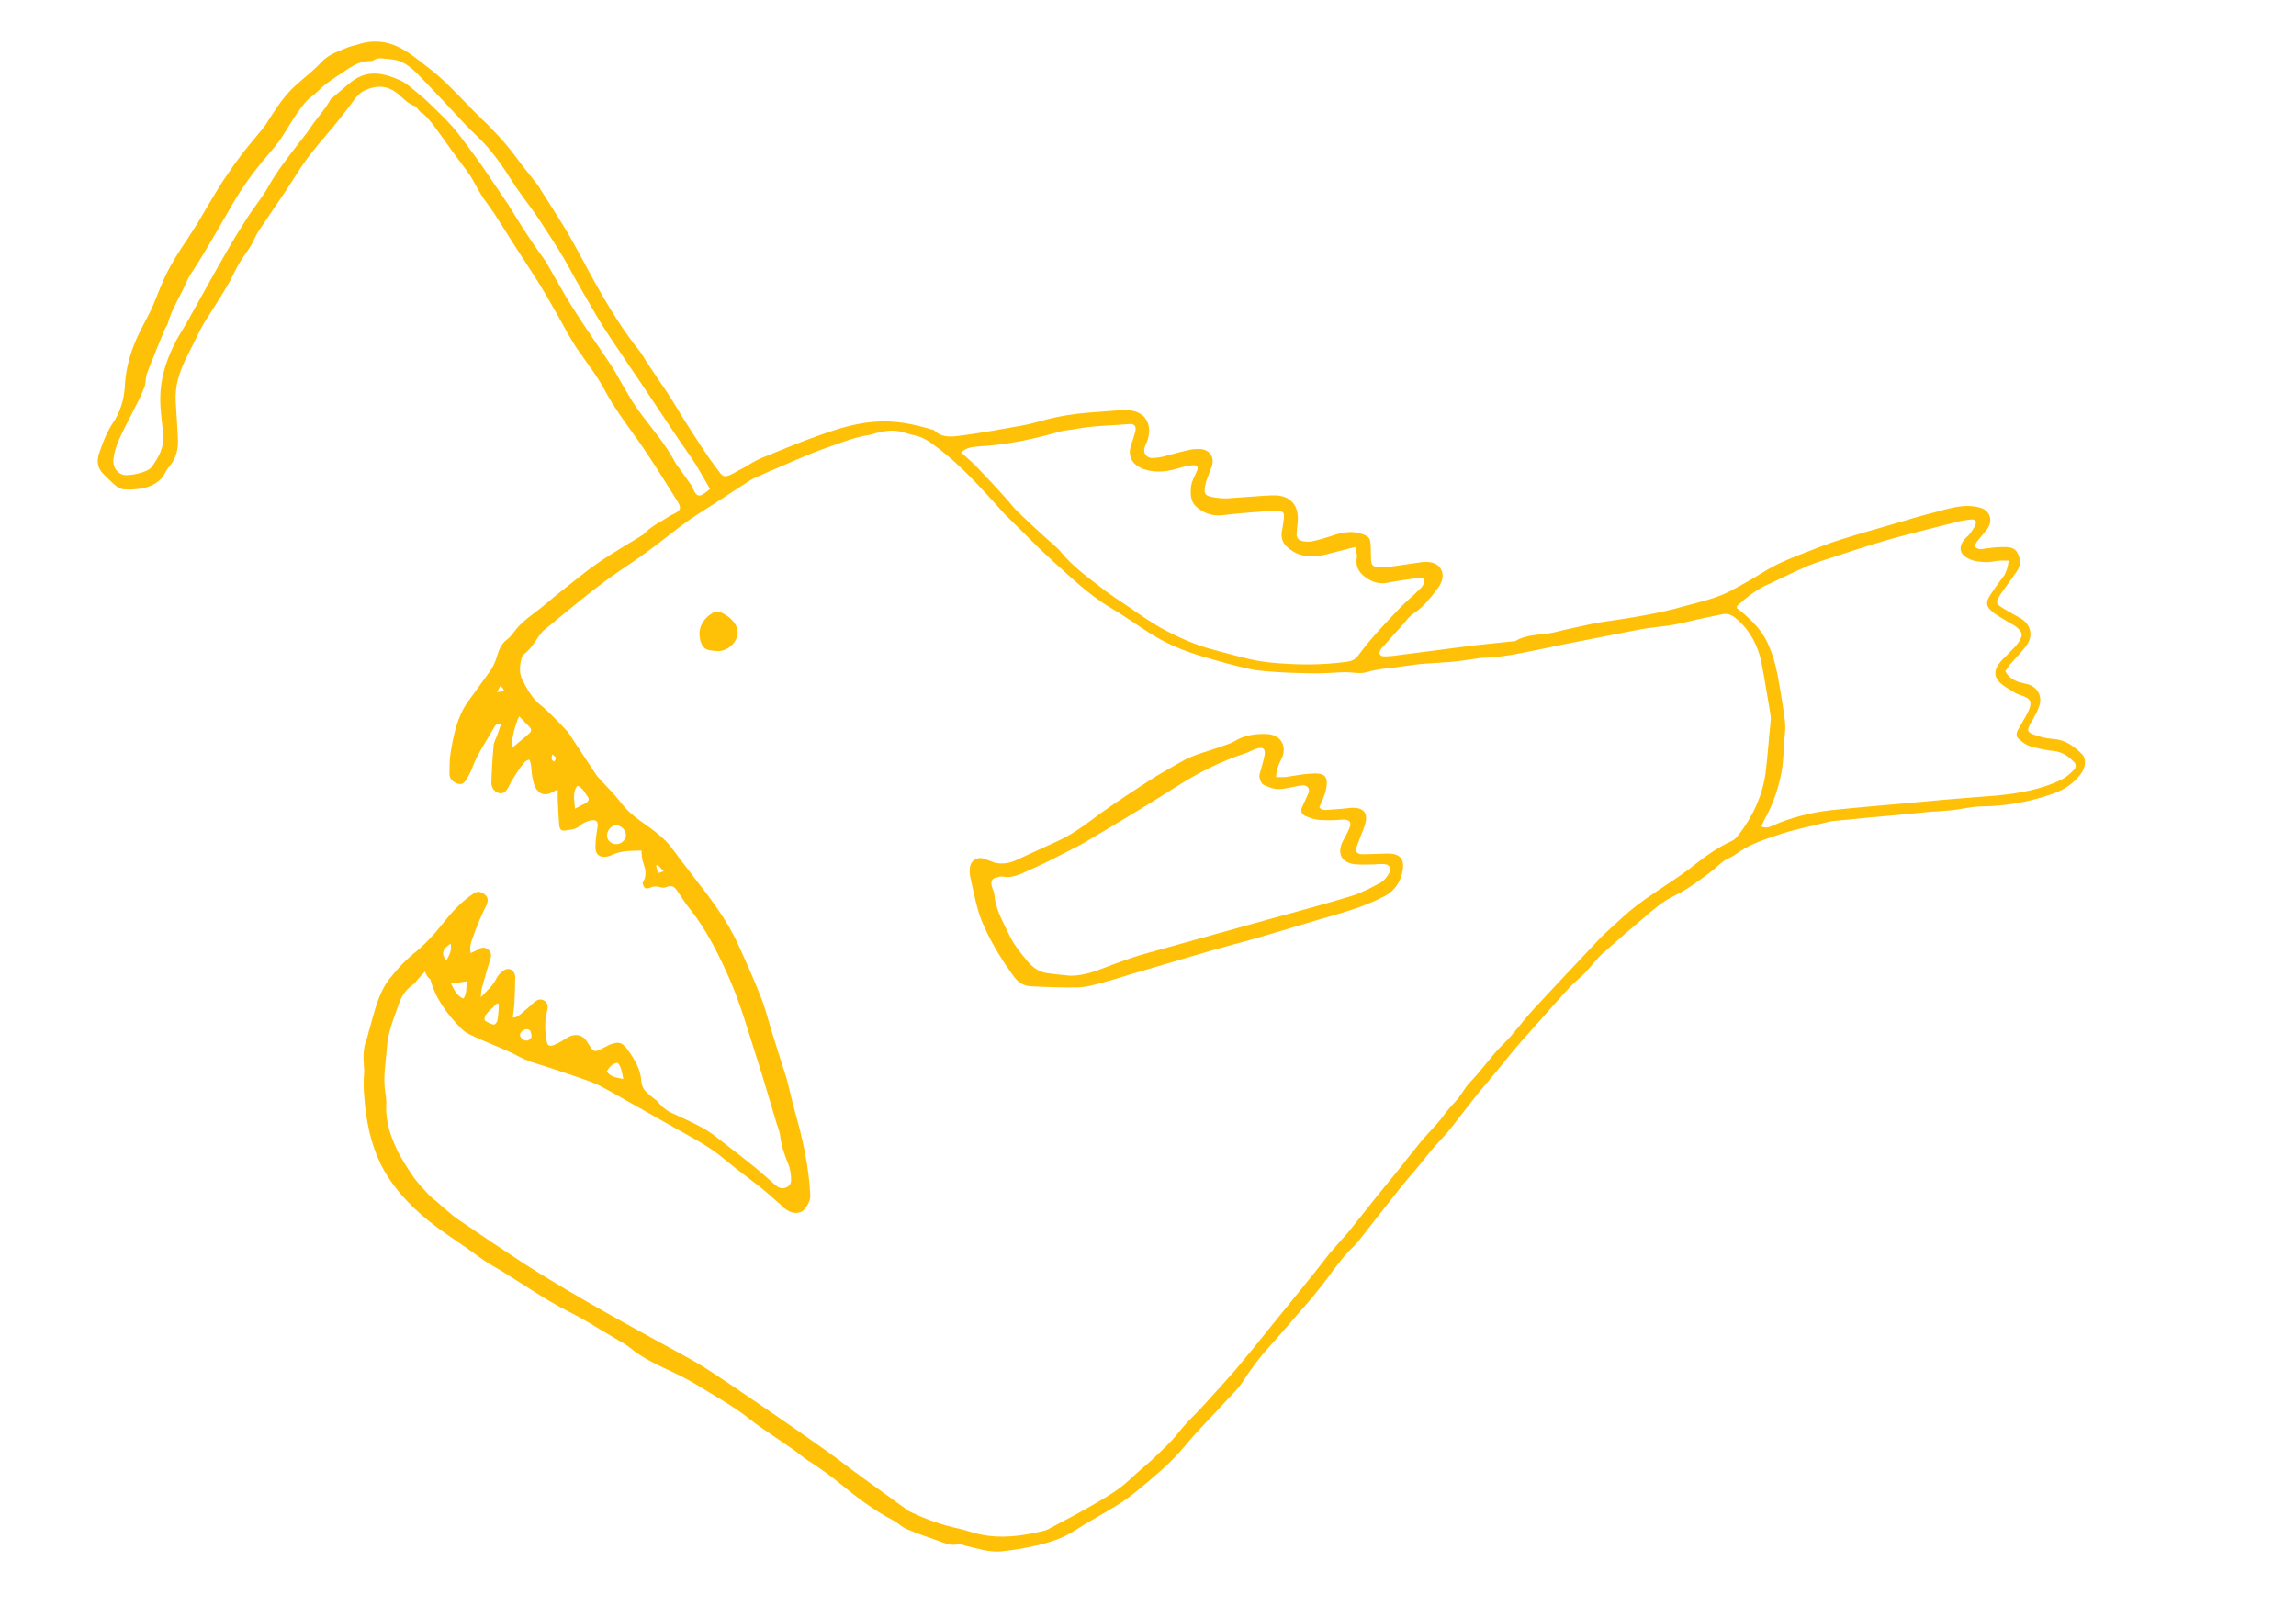 <svg xmlns="http://www.w3.org/2000/svg" viewBox="0 0 608.9 429"><title>lampfish</title><path fill="none" d="M0 429V0h608.9v429H0zm124.7-175.5c-.3-2.2.4-3.6.9-5 .9-2.5 1.9-4.9 3.1-7.3.8-1.7.6-2.8-1-3.7-1.1-.5-2 .1-2.8.6-3 2.1-5.5 4.8-7.7 7.7-2 2.5-4.1 4.9-6.6 7-2.7 2.2-5.2 4.7-7.4 7.5-3 3.9-4 8.6-5.3 13.3-.2.8-.3 1.7-.7 2.5-.9 2.4-1 4.9-.8 7.4 0 .4.2.9.1 1.3-.4 3.9 0 7.7.5 11.6.9 6.1 2.6 11.7 6 16.8 3.9 5.9 9.1 10.4 14.8 14.5 1.9 1.4 3.9 2.7 5.8 4 2.2 1.5 4.4 3.3 6.7 4.6 7 4 13.4 8.8 20.6 12.4 4.4 2.2 8.6 4.9 12.8 7.4 1 .6 2 1.1 2.9 1.8 3 2.5 6.4 4.3 9.9 5.9 2.7 1.2 5.4 2.5 7.8 4 4.8 3.1 9.9 5.7 14.4 9.3 3.4 2.7 7.1 5 10.7 7.5 1.8 1.3 3.5 2.8 5.4 3.9 2.7 1.6 5.2 3.5 7.6 5.5 4.5 3.7 9.2 7.3 14.4 10 1.3.6 2.3 1.7 3.6 2.3 2.8 1.2 5.7 2.2 8.6 3.2 1.6.6 3.2 1.2 5 .8.6-.1 1.2.3 1.9.4 3.1.8 6.2 1.9 9.5 1.5 3.1-.3 6.1-.9 9.1-1.5 3.6-.8 7-1.9 10.2-3.9 4.1-2.6 8.4-4.9 12.5-7.5 2.6-1.7 4.9-3.7 7.3-5.7 2.3-1.9 4.5-3.8 6.5-5.9 2.2-2.2 4-4.6 6.1-6.9 3.4-3.7 6.9-7.3 10.3-11 .8-.8 1.4-1.6 2-2.5 2.1-3.3 4.4-6.5 7.1-9.4 3.1-3.4 6.1-6.9 9.1-10.4 1.9-2.2 3.8-4.5 5.6-6.8 2.4-3.3 4.7-6.6 7.7-9.4.8-.8 1.5-1.7 2.2-2.6 3.4-4.4 6.9-8.8 10.3-13.1 1.5-1.9 3.2-3.7 4.7-5.6l3.9-4.8c1.7-2 3.5-3.8 5.1-5.8 3.2-4.2 6.4-8.4 9.9-12.4 2.8-3.2 5.4-6.6 8.2-9.9 2.6-3.1 5.4-6 8.1-9.1 2.4-2.8 4.7-5.6 7.5-7.9 1.9-1.6 3.4-3.6 5.1-5.5l.9-.9 5.1-4.5c2.5-2.2 4.9-4.3 7.5-6.4 1.3-1.1 2.7-2.3 4.2-3.2 1.7-1.1 3.7-1.9 5.4-3 2.2-1.4 4.3-3 6.4-4.5 1.2-.9 2.3-2.1 3.6-3 1-.7 2.2-1 3.2-1.8 3.1-2.4 6.9-3.6 10.5-4.9 4.6-1.6 9.4-2.5 14.1-3.7.3-.1.7-.1 1.1-.2 6.7-.6 13.4-1.2 20.1-1.9l6-.6c1.9-.2 3.7-.2 5.6-.4 2.6-.3 5.2-1 7.9-1 6.5-.1 12.8-1.2 18.9-3.4 3-1.1 5.5-2.8 7.4-5.3 1.2-1.6 1.4-3.8.2-5.2-2-2.2-4.4-3.8-7.6-4-1.7-.2-3.4-.5-5-1.1-2-.7-2-1.4-.9-3.2.8-1.4 1.7-2.9 2.2-4.4.9-2.6-.4-4.9-3-5.8-.7-.2-1.4-.3-2.1-.5-1.6-.5-3.1-1.2-3.9-3 .4-.6.8-1.2 1.2-1.7 1.4-1.6 2.9-3.2 4.2-4.8 2.2-2.8 1.5-6-1.7-7.7-1.2-.6-2.4-1.3-3.5-2-3-1.7-3-1.9-1.1-4.7 1.3-1.9 2.7-3.7 4-5.6 1.1-1.6.9-3.3.1-4.9-.8-1.5-2.4-1.5-3.8-1.5-1.6 0-3.1.3-4.7.4-1 .1-2 .4-2.8-.6.2-.4.3-.8.5-1.1.9-1.1 1.9-2.2 2.7-3.3 1.9-2.3.9-5.2-2-5.9-1.1-.3-2.3-.4-3.4-.4-3.3.1-6.5 1.2-9.6 2-3.1.8-6.1 1.7-9.1 2.6-4.9 1.4-9.8 2.7-14.6 4.3-3.7 1.2-7.2 2.7-10.8 4-3.3 1.2-6.5 2.6-9.5 4.5-2.9 1.9-5.9 3.5-8.9 5.1-3.8 2-7.9 2.9-12 4-7.3 2-14.7 3.1-22.1 4.3-.9.2-1.9.3-2.8.5-3.3.7-6.6 1.4-9.8 2.2-3.4.8-7 .5-10.2 2.2-.2.1-.6.1-.8.2-4.5.5-9.1 1-13.6 1.5-5.7.7-11.4 1.5-17 2.2-1.2.2-2.4.3-3.6.3-1.3 0-1.6-.8-.9-1.9.2-.3.5-.6.7-.8 1.4-1.6 2.9-3.2 4.3-4.8 1.3-1.4 2.5-3.1 4-4.1 2.5-1.6 4.1-3.9 5.9-6.2 1.2-1.5 2-3.5 1.1-5.2-.9-1.9-3.1-2.2-5.1-2-3 .3-6 .9-8.9 1.3-.8.1-1.6.2-2.3.1-1.8-.2-2.2-.6-2.3-2.4 0-1.1 0-2.3-.1-3.4-.2-2-.6-2.4-2.4-3.1-2.7-.9-5.2-.4-7.8.5-1.8.6-3.6 1.1-5.4 1.5-.7.2-1.4.2-2.1 0-1.7-.3-2.1-1-1.9-2.7.1-1.2.4-2.4.3-3.6-.1-3.5-2.1-5.6-5.6-5.9-1.1-.1-2.3 0-3.4.1-3.3.2-6.6.6-9.9.7-1.4 0-2.7-.1-4-.4-1.5-.3-1.9-.9-1.8-2.4.1-.7.2-1.4.5-2.1.4-1.1.9-2.3 1.3-3.4.9-2.5-.3-4.5-2.9-4.8-.9-.1-1.9 0-2.8.2-2 .5-4 1.1-6 1.5-1.2.3-2.5.5-3.8.7-1.7.2-2.8-1.3-2.2-3 .2-.7.6-1.3.8-2 1.3-4.5-1.2-7.7-5.7-7.7-.9 0-1.9 0-2.8.1l-3.9.3c-4.8.3-9.6.8-14.2 2-2.3.6-4.6 1.2-6.9 1.7-5 .9-10 1.9-15 2.5-2.8.4-5.7 1.2-8.1-1.2-.2-.2-.5-.2-.8-.3-5-1.5-10-2.5-15.4-2-4.6.4-9 1.7-13.3 3.2-5.5 2-11 4.2-16.4 6.4-1.7.7-3.3 1.8-4.9 2.7-1.1.6-2.1 1.2-3.2 1.7-1.6.7-2.1.5-3.1-.8-3.2-4.3-6.2-9-9.1-13.5-1.5-2.3-2.9-4.8-4.4-7.1-1.8-2.8-3.6-5.5-5.5-8.2-.7-1.1-1.3-2.3-2.1-3.2-3.7-4.6-6.9-9.5-9.8-14.6-3.2-5.4-5.9-10.9-9-16.3-2.4-4.1-5-8-7.5-12-.2-.4-.5-.7-.7-1.1-2.1-2.6-4.2-5.3-6.2-8-2.8-3.7-6-7.1-9.4-10.3-4.6-4.5-8.8-9.5-14-13.3-2.1-1.5-4-3.2-6.3-4.5-3.7-2-7.7-2.5-11.8-1.2-1.2.4-2.3.7-3.5 1.1-2.2.9-4.4 1.7-6.1 3.5-.9 1-1.9 1.9-2.9 2.8-1.7 1.5-3.4 2.8-5 4.4-2.9 2.8-4.9 6.3-7.1 9.7L69 35.5c-1.5 1.9-3.2 3.7-4.6 5.6-1.6 2-3.1 4.1-4.5 6.3-1.4 2-2.6 4.1-3.9 6.2-2.1 3.4-4 6.9-6.2 10.3-2.7 4-5.3 8-7.1 12.5-.9 2.3-1.8 4.6-2.9 6.9-1.2 2.6-2.7 5-3.8 7.6-1.7 4-2.8 8.1-3 12.4-.2 3.5-1.3 6.9-3.3 9.9-1.6 2.5-2.6 5.1-3.5 7.8-.7 2-.5 4 1.2 5.6 1.1 1.1 2.2 2.2 3.4 3.2.6.5 1.4.7 2.2.8 1.4.1 2.9 0 4.3-.2 2.8-.5 5.1-1.7 6.5-4.4.3-.6.7-1.1 1.1-1.6 1.6-1.9 2.2-4.1 2.2-6.4 0-3.6-.4-7.1-.6-10.7-.1-2 .1-4 .6-5.9 1.2-4.4 3.6-8.3 5.5-12.3.4-.9.9-1.8 1.4-2.6 2-3.2 4.1-6.4 6-9.6 1.2-2 2.1-4.1 3.2-6 1.1-1.8 2.3-3.4 3.4-5.2.8-1.2 1.3-2.6 2-3.8 3.2-4.9 6.6-9.9 9.9-14.8 2.3-3.5 4.8-6.9 7.6-10.1 2.6-2.9 5-5.9 7.2-9 .9-1.3 1.9-2.6 3.3-3.2 2.4-1.1 4.8-1.5 7.4-.1 2.2 1.2 3.5 3.6 6.1 4.3.2.1.3.5.5.6.4.4.7 1 1.2 1.2 1.5.6 1.7 1.8 1.8 3.1.1 1.9 1.1 3.3 2.5 4.6.9-.3 1.6-.6 2.3.3 2 2.8 4.2 5.6 6.2 8.5 1.1 1.6 2 3.5 3 5.2 1 1.6 2.3 3.1 3.3 4.7 2 3.1 3.9 6.2 5.9 9.3 2.1 3.2 4.2 6.5 6.3 9.8 1.9 3.1 3.6 6.2 5.4 9.3 1.4 2.5 2.8 5 4.3 7.4 2.6 3.9 5.5 7.5 7.7 11.6 2.1 3.9 4.6 7.5 7.3 11.1 4.1 5.6 7.7 11.6 11.4 17.4 1.5 2.4 1.3 2.9-1.2 4.2-.1 0-.3.1-.4.2-2.3 1.5-4.8 2.6-6.7 4.6-.5.5-1.1.9-1.7 1.2-5.2 3.2-10.5 6.3-15.3 10.2-3.1 2.5-6.3 4.9-9.3 7.5-2.8 2.3-6 4.2-8.2 7.2-.5.8-1.1 1.6-1.9 2.1-1.8 1.3-2.3 3.2-2.9 5.1-.4 1.2-1 2.3-1.7 3.4-1.9 2.7-3.9 5.3-5.8 8-2.9 4-3.9 8.7-4.6 13.5-.3 1.9-.3 3.9-.3 5.8 0 1.2 1.1 2.2 2.3 2.5 1.1.2 1.8-.3 2.2-1.2.5-.9 1-1.7 1.4-2.7 1.4-3.9 3.8-7.2 5.8-10.8.3-.6.7-1.4 2-1.2-.4 1-.7 2-1 2.9s-.9 1.9-1 2.8c-.3 3.3-.5 6.6-.6 9.9-.1 1.4 1 2.6 2.2 2.8 1.1.2 1.9-.5 2.5-1.9.4-.8.8-1.5 1.2-2.2.6-1 1.3-2 2-3 .5-.8.9-1.6 2.2-1.8.5 1.2.5 2.4.6 3.5.2 1.3.4 2.7 1 3.9.9 1.9 2.8 2.3 4.7 1.1l1.2-.6v2.3c.1 2.4.2 4.8.4 7.3.1.7.5 1.5 1.4 1.3 1.4-.2 2.8-.2 4-1.2.8-.6 1.7-1.1 2.6-1.4 1.9-.5 2.5.2 2.1 2.1-.3 1.7-.5 3.4-.5 5.1 0 1.9 1.2 2.6 3.1 2.3.4-.1.8-.2 1.2-.4 2.4-1.2 5.1-1.1 7.9-1.2.2 1.1.2 2.3.5 3.3.6 1.7 1.1 3.4-.1 5.1-.2.3.2 1.1.5 1.5.2.2.9.2 1.3 0 .9-.4 1.7-.5 2.7-.2.5.2 1.1.2 1.7 0 1.3-.6 2.2-.1 2.9 1 1.2 1.7 2.3 3.4 3.6 5.1 3.9 5 6.8 10.6 9.4 16.3 3.4 7.5 5.6 15.5 8.2 23.3 1.7 5.2 3.2 10.5 4.8 15.8.5 1.5 1.1 3 1.3 4.5.3 2.7 1.2 5.1 2.2 7.6.5 1.2.6 2.6.7 4 0 1.1-.7 1.9-1.7 2.2-1 .3-1.8-.1-2.5-.8-1.7-1.6-3.5-3.1-5.3-4.6-3.1-2.5-6.2-4.9-9.3-7.3-1.5-1.1-2.9-2.3-4.6-3.2-2.9-1.5-5.9-2.8-8.9-4.3-.6-.3-1.1-.8-1.7-1.2l1-1.2-.2-.4-2.6.6c-.7-.6-1.4-1.1-2-1.6-1.1-.9-1.9-2-2-3.4-.2-3.2-1.8-5.9-3.6-8.4-1.5-2-2.5-2.3-4.8-1.4-.4.2-.8.3-1.2.6-3 1.6-3 1.6-4.7-1.2-1.2-2.1-3.2-2.6-5.3-1.3-1.1.7-2.2 1.3-3.4 1.9-1.4.6-1.9.3-2.2-1.3-.4-2.6-.5-5.1.2-7.7.3-1.1.2-2.1-.8-2.7-1-.6-1.9-.2-2.7.5-1.1.9-2.2 1.9-3.2 2.8-.7.6-1.4 1.2-2.4 1.2.2-1.2.4-2.3.4-3.5.1-2.2.1-4.3.2-6.5v-1.1c-.3-1.7-1.9-2.3-3.2-1.3-.8.6-1.4 1.3-1.8 2.1-.9 1.9-2.4 3.1-4.1 4.9.2-1.1.2-1.9.3-2.5.7-2.5 1.3-5 2.2-7.4.3-1.1.5-1.9-.5-2.7-.9-.8-1.8-.6-2.8 0-.5-.5-1.1-.3-1.9.1z"/><path fill="#FFC107" d="M175.8 293.7c.6.4 1.1.9 1.7 1.2 2.9 1.4 6 2.7 8.9 4.3 1.6.9 3.1 2 4.6 3.2 3.1 2.4 6.2 4.8 9.3 7.3 1.8 1.5 3.6 3.1 5.3 4.6.8.7 1.5 1 2.5.8 1.1-.3 1.8-1.1 1.7-2.2 0-1.3-.2-2.8-.7-4-1-2.5-1.9-4.9-2.2-7.6-.2-1.5-.9-3-1.3-4.5-1.6-5.3-3.1-10.6-4.8-15.8-2.5-7.8-4.7-15.8-8.2-23.3-2.6-5.7-5.5-11.3-9.4-16.3-1.3-1.6-2.5-3.4-3.6-5.1-.7-1.1-1.5-1.6-2.9-1-.5.2-1.1.2-1.7 0-1-.3-1.8-.2-2.7.2-.4.2-1.1.2-1.3 0-.3-.3-.7-1.2-.5-1.5 1.1-1.7.7-3.4.1-5.1-.4-1.1-.4-2.2-.5-3.3-2.8.1-5.4 0-7.9 1.2-.4.2-.8.3-1.2.4-1.9.3-3-.4-3.1-2.3 0-1.7.2-3.4.5-5.1.4-1.9-.2-2.6-2.1-2.1-1 .3-1.9.7-2.6 1.4-1.2 1-2.7 1-4 1.2-.9.2-1.3-.6-1.4-1.3-.2-2.4-.3-4.8-.4-7.3v-2.3l-1.2.6c-1.9 1.2-3.7.8-4.7-1.1-.6-1.2-.8-2.6-1-3.9-.1-1.2-.1-2.4-.6-3.5-1.2.2-1.6 1.1-2.2 1.8-.7 1-1.4 2-2 3-.5.7-.9 1.5-1.2 2.2-.7 1.4-1.5 2.1-2.5 1.9-1.2-.2-2.2-1.3-2.2-2.8.1-3.3.3-6.6.6-9.9.1-1 .7-1.9 1-2.8.3-.9.6-1.8 1-2.9-1.3-.2-1.7.6-2 1.2-2 3.5-4.4 6.9-5.8 10.8-.3.9-.9 1.8-1.4 2.7-.5.9-1.1 1.5-2.2 1.2-1.2-.3-2.3-1.3-2.3-2.5 0-1.9 0-3.9.3-5.8.8-4.7 1.7-9.4 4.6-13.5 1.9-2.7 3.9-5.3 5.8-8 .7-1 1.3-2.2 1.7-3.4.6-1.9 1.1-3.8 2.9-5.1.7-.5 1.3-1.3 1.9-2.1 2.2-3 5.4-4.8 8.2-7.2 3-2.6 6.2-5 9.3-7.5 4.8-3.9 10.1-7 15.4-10.2.6-.4 1.2-.7 1.7-1.2 1.9-2 4.5-3.1 6.7-4.6.1-.1.3-.1.4-.2 2.6-1.2 2.8-1.8 1.2-4.2-3.7-5.9-7.3-11.8-11.4-17.4-2.6-3.6-5.2-7.2-7.3-11.1-2.2-4.2-5.1-7.8-7.7-11.6-1.6-2.4-2.9-4.9-4.3-7.4-1.8-3.1-3.5-6.3-5.4-9.3-2-3.3-4.2-6.5-6.3-9.8-2-3.1-3.9-6.2-5.9-9.3-1.1-1.6-2.3-3.1-3.3-4.7-1.1-1.7-1.9-3.5-3-5.2-2-2.9-4.2-5.6-6.2-8.5-.7-.9-5.1-7.5-6.6-8.1-.5-.2-.8-.8-1.2-1.2-.2-.2-.3-.6-.5-.6-2.5-.7-3.9-3.1-6.1-4.3-2.6-1.4-5-1-7.4.1-1.4.6-2.4 1.9-3.3 3.2-2.3 3.1-4.7 6.1-7.2 9-2.8 3.2-5.4 6.5-7.6 10.1-3.2 5-6.6 9.9-9.9 14.8-.8 1.2-1.3 2.5-2 3.8-1.1 1.8-2.4 3.4-3.4 5.2-1.2 2-2 4.1-3.2 6-1.9 3.2-4 6.4-6 9.6-.5.9-1 1.7-1.4 2.6-1.9 4.1-4.3 7.9-5.5 12.3-.5 1.9-.7 4-.6 5.9.2 3.6.5 7.1.6 10.7 0 2.3-.6 4.5-2.2 6.4-.4.5-.8 1-1.1 1.6-1.3 2.7-3.7 3.9-6.5 4.4-1.4.2-2.8.3-4.3.2-.8 0-1.5-.3-2.2-.8-1.2-1-2.3-2.1-3.4-3.2-1.7-1.6-1.9-3.5-1.2-5.6.9-2.7 1.9-5.3 3.5-7.8 2-2.9 3.1-6.3 3.3-9.9.2-4.3 1.3-8.5 3-12.4 1.1-2.6 2.6-5.1 3.8-7.6 1.1-2.3 1.9-4.6 2.9-6.9 1.8-4.5 4.4-8.5 7.1-12.5 2.2-3.3 4.2-6.8 6.2-10.2 1.3-2.1 2.5-4.2 3.9-6.2 1.4-2.1 2.9-4.2 4.5-6.3 1.5-1.9 3.1-3.7 4.6-5.6l1.2-1.5c2.2-3.4 4.2-6.8 7.1-9.7 1.6-1.6 3.3-2.9 5-4.4 1-.9 2-1.8 2.9-2.8 1.7-1.8 3.9-2.6 6.1-3.5 1.1-.5 2.3-.8 3.5-1.1 4.1-1.4 8.1-.9 11.8 1.2 2.2 1.2 4.2 2.9 6.3 4.5 5.2 3.8 9.4 8.8 14 13.3 3.4 3.2 6.6 6.6 9.4 10.3 2 2.7 4.1 5.3 6.2 8 .3.3.5.7.7 1.1 2.5 4 5.1 7.9 7.5 12 3.1 5.4 5.9 11 9 16.3 3 5.1 6.1 10 9.8 14.6.8 1 1.4 2.2 2.1 3.2 1.8 2.8 3.7 5.5 5.5 8.2 1.5 2.3 2.9 4.8 4.4 7.1 2.9 4.6 5.8 9.2 9.1 13.5 1 1.4 1.5 1.5 3.1.8 1.1-.5 2.1-1.2 3.2-1.7 1.6-.9 3.2-2 4.9-2.7 5.4-2.2 10.9-4.5 16.4-6.4 4.3-1.5 8.6-2.8 13.3-3.2 5.4-.5 10.4.5 15.4 2 .3.1.6.1.8.3 2.4 2.3 5.4 1.5 8.1 1.2 5-.7 10-1.6 15-2.5 2.3-.4 4.6-1.1 6.9-1.7 4.7-1.2 9.4-1.7 14.2-2l3.9-.3c.9-.1 1.9-.1 2.8-.1 4.6 0 7 3.3 5.7 7.7-.2.7-.5 1.3-.8 2-.6 1.7.5 3.1 2.2 3 1.3-.1 2.6-.3 3.8-.7 2-.5 4-1.1 6-1.5.9-.2 1.9-.2 2.8-.2 2.6.3 3.8 2.3 2.9 4.8-.4 1.1-.9 2.3-1.3 3.4-.2.7-.4 1.4-.5 2.1-.2 1.5.2 2.1 1.8 2.4 1.3.3 2.7.4 4 .4 3.3-.2 6.6-.5 9.9-.7 1.1-.1 2.3-.1 3.4-.1 3.5.3 5.5 2.4 5.6 5.9 0 1.2-.2 2.4-.3 3.6-.2 1.7.2 2.4 1.9 2.7.7.1 1.4.1 2.1 0 1.8-.4 3.6-.9 5.4-1.5 2.6-.9 5.1-1.4 7.8-.5 1.9.7 2.3 1 2.4 3.1.1 1.1 0 2.3.1 3.4 0 1.8.4 2.3 2.3 2.4.8 0 1.6 0 2.3-.1 3-.4 5.9-.9 8.9-1.3 2-.2 4.2.1 5.1 2 .9 1.7.1 3.7-1.1 5.2-1.7 2.2-3.4 4.5-5.9 6.2-1.6 1-2.7 2.7-4 4.1-1.5 1.6-2.9 3.2-4.3 4.8-.3.3-.5.5-.7.8-.7 1.1-.3 1.9.9 1.9s2.4-.1 3.6-.3c5.7-.7 11.4-1.5 17-2.2 4.5-.6 9.1-1 13.6-1.5.3 0 .6 0 .8-.2 3.2-1.8 6.8-1.4 10.2-2.2 3.2-.8 6.5-1.5 9.8-2.2.9-.2 1.8-.4 2.8-.5 7.4-1.1 14.9-2.2 22.1-4.3 4.1-1.1 8.2-2 12-4 3-1.6 6-3.3 8.9-5.1 3-1.9 6.2-3.2 9.5-4.5 3.6-1.4 7.2-2.9 10.8-4 4.8-1.5 9.7-2.9 14.6-4.3 3-.9 6-1.8 9.1-2.6 3.2-.8 6.3-1.9 9.6-2 1.1 0 2.3.1 3.4.4 2.9.7 3.8 3.5 2 5.9-.9 1.1-1.9 2.2-2.7 3.3-.2.3-.4.8-.5 1.1.8 1 1.8.8 2.8.6 1.6-.2 3.1-.4 4.7-.4 1.4 0 3 0 3.8 1.5.9 1.6 1 3.3-.1 4.9-1.3 1.9-2.7 3.7-4 5.6-1.9 2.8-1.8 3 1.1 4.7 1.2.7 2.4 1.4 3.5 2 3.2 1.7 3.9 4.9 1.7 7.7-1.3 1.7-2.8 3.2-4.2 4.8-.4.6-.8 1.1-1.2 1.7.9 1.8 2.3 2.5 3.9 3 .7.2 1.4.3 2.1.5 2.6.8 3.9 3.2 3 5.8-.5 1.5-1.4 3-2.2 4.4-1.1 1.9-1.1 2.5.9 3.2 1.6.6 3.3 1 5 1.1 3.2.2 5.5 1.9 7.6 4 1.3 1.3 1 3.5-.2 5.2-1.9 2.5-4.4 4.3-7.4 5.3-6.1 2.2-12.5 3.3-18.9 3.4-2.6 0-5.2.7-7.9 1-1.9.2-3.7.3-5.6.4l-6 .6c-6.7.6-13.4 1.2-20.1 1.9-.4 0-.7.1-1.1.2-4.7 1.2-9.6 2.1-14.1 3.7-3.6 1.2-7.3 2.5-10.5 4.9-.9.7-2.2 1.1-3.2 1.8-1.3.9-2.3 2.1-3.6 3-2.1 1.6-4.2 3.1-6.4 4.5-1.7 1.1-3.7 1.9-5.4 3-1.5.9-2.8 2.1-4.2 3.2-2.5 2.1-5 4.3-7.5 6.4l-5.1 4.5-.9.9c-1.7 1.8-3.2 3.9-5.1 5.5-2.8 2.4-5.1 5.2-7.5 7.9-2.7 3.1-5.4 6-8.1 9.1-2.8 3.2-5.4 6.6-8.2 9.9-3.5 4-6.6 8.2-9.9 12.4-1.5 2-3.4 3.9-5.1 5.8l-3.9 4.8c-1.5 1.9-3.2 3.7-4.7 5.6-3.5 4.4-6.9 8.8-10.3 13.1-.7.9-1.4 1.8-2.2 2.6-3 2.8-5.3 6.2-7.7 9.4-1.8 2.3-3.6 4.6-5.6 6.8-3 3.5-6 7-9.1 10.4-2.6 2.9-5 6.1-7.1 9.4-.6.9-1.3 1.7-2 2.5-3.4 3.7-6.9 7.3-10.3 11-2.1 2.3-3.9 4.7-6.1 6.9-2 2.1-4.3 4-6.5 5.9-2.4 2-4.7 4-7.3 5.7-4.1 2.6-8.4 4.9-12.5 7.5-3.1 2-6.6 3.1-10.2 3.9-3 .7-6 1.2-9.1 1.5-3.3.3-6.4-.8-9.5-1.5-.6-.2-1.3-.5-1.9-.4-1.8.5-3.4-.2-5-.8-2.9-1-5.8-2-8.6-3.2-1.3-.5-2.3-1.6-3.6-2.3-5.2-2.7-9.9-6.3-14.4-10-2.4-2-5-3.8-7.6-5.5-1.9-1.1-3.5-2.7-5.4-3.9-3.5-2.5-7.3-4.8-10.7-7.5-4.5-3.6-9.6-6.3-14.4-9.3-2.5-1.5-5.2-2.8-7.8-4-3.5-1.6-6.9-3.4-9.9-5.9-.9-.7-1.9-1.2-2.9-1.8-4.3-2.5-8.4-5.2-12.8-7.4-7.2-3.6-13.6-8.4-20.6-12.4-2.3-1.3-4.5-3.1-6.7-4.6-1.9-1.3-3.9-2.7-5.8-4-5.7-4-10.9-8.6-14.8-14.5-3.4-5.1-5.1-10.8-6-16.8-.5-3.9-.9-7.7-.5-11.6 0-.4-.1-.9-.1-1.3-.2-2.5-.2-5 .8-7.4.3-.8.4-1.7.7-2.5 1.3-4.6 2.3-9.4 5.3-13.3 2.2-2.8 4.6-5.3 7.4-7.5 2.5-2.1 4.6-4.5 6.6-7 2.3-2.9 4.7-5.6 7.7-7.7.8-.6 1.7-1.2 2.8-.6 1.7.8 1.9 2 1 3.7-1.2 2.4-2.2 4.8-3.1 7.3-.5 1.4-1.3 2.9-.9 5 .8-.4 1.4-.6 1.9-.9.9-.6 1.8-.8 2.8 0 .9.8.8 1.6.5 2.7-.8 2.4-1.5 4.9-2.2 7.4-.2.7-.2 1.4-.3 2.5 1.7-1.8 3.2-3 4.1-4.9.4-.8 1-1.5 1.8-2.1 1.4-1 2.9-.4 3.2 1.3.1.4.1.7 0 1.1 0 2.2-.1 4.3-.2 6.5-.1 1.1-.3 2.2-.4 3.5 1.1 0 1.7-.6 2.4-1.2 1.1-.9 2.2-1.9 3.2-2.8.8-.7 1.7-1.1 2.7-.5 1 .6 1.1 1.6.8 2.7-.7 2.5-.6 5.1-.2 7.7.2 1.6.8 1.9 2.2 1.3 1.2-.5 2.3-1.2 3.4-1.9 2-1.2 4.1-.8 5.3 1.3 1.7 2.8 1.7 2.8 4.7 1.2l1.2-.6c2.3-.9 3.3-.7 4.8 1.4 1.8 2.5 3.4 5.2 3.6 8.4.1 1.5.9 2.5 2 3.4.6.5 1.3 1.1 2 1.6m-61.4-34.2l-1.4 1.5c-.6.6-1.1 1.4-1.7 1.9-1.8 1.2-3.1 3-3.8 5.1-1.3 3.8-3 7.6-3.2 11.7-.3 4-1.1 7.9-.4 12 .2 1.2.3 2.4.2 3.6-.1 4 1.1 7.6 2.7 11.1 1.2 2.6 2.8 5 4.4 7.4 1.2 1.7 2.6 3.2 4 4.7.7.8 1.6 1.4 2.4 2.1 1.9 1.6 3.7 3.4 5.8 4.8 5.7 3.9 11.5 7.8 17.3 11.6 5.3 3.4 10.7 6.6 16.2 9.8 6.7 3.9 13.5 7.6 20.2 11.3 3.8 2.1 7.7 4.1 11.4 6.4 4.7 3 9.3 6.2 13.9 9.3 6.3 4.3 12.5 8.6 18.7 13 3.1 2.2 6.2 4.7 9.3 6.9l12 8.7c.4.3.9.5 1.3.7 3.9 1.8 7.8 3.2 12 4.1 2 .4 4 1.2 6 1.6 5.6 1.2 11.1.4 16.6-.9.5-.1 1-.3 1.4-.5 4.3-2.3 8.6-4.5 12.8-7 2.9-1.7 5.8-3.4 8.3-5.7 2-1.9 4.2-3.7 6.3-5.6 2.5-2.4 5.1-4.7 7.2-7.4s4.7-5 7-7.6c2.6-2.9 5.3-5.8 7.9-8.8 3.2-3.8 6.3-7.6 9.4-11.5 3.7-4.5 7.4-9.1 11.1-13.7 1.5-1.8 2.9-3.7 4.4-5.6 1.7-2 3.4-3.9 5.1-5.8 2.1-2.6 4.2-5.3 6.3-7.9 2.1-2.7 4.3-5.3 6.5-8 2.2-2.8 4.4-5.6 6.7-8.4 1.9-2.3 4.1-4.3 5.9-6.8 1.1-1.6 2.6-3 3.9-4.6 1-1.3 1.8-2.8 2.9-4 3.2-3.2 5.7-7.1 9-10.3 2.9-2.8 5.1-6.1 7.9-9.1 5.8-6.3 11.7-12.5 17.6-18.8.8-.8 1.6-1.6 2.5-2.4 2.4-2.2 4.7-4.4 7.3-6.4 3.4-2.6 7.1-4.9 10.6-7.3 1.5-1.1 3.1-2.1 4.5-3.3 3.2-2.5 6.4-4.8 10.1-6.5.7-.3 1.4-1 1.9-1.7 3.7-4.8 6.2-10.1 7.1-16.2.6-4.8.9-9.6 1.4-14.3 0-.5 0-1-.1-1.5-.8-4.6-1.5-9.2-2.4-13.8-.9-4.3-2.9-8.2-6.3-11.2-1.1-1-2.3-1.8-3.9-1.5-2.7.5-5.3 1.1-8 1.7-1.7.4-3.3.8-5 1.1-2.9.5-5.8.7-8.7 1.2-5.3 1-10.5 2.1-15.8 3.1-3.1.6-6.3 1.2-9.4 1.9-5.6 1.1-11.2 2.5-17 2.6-.5 0-1 .1-1.5.2-2.3.3-4.7.7-7 .9-2.5.2-5 .3-7.5.5-3.1.3-6.2.9-9.4 1.2-1.8.2-3.5.5-5.2 1-1.7.5-3.7 0-5.5 0-2.4 0-4.7.3-7.1.3-3.5 0-7-.1-10.5-.3-2.7-.2-5.5-.3-8.1-.9-4.2-.9-8.3-2.1-12.4-3.3-4.8-1.4-9.3-3.3-13.5-5.9-3.6-2.3-7.1-4.8-10.8-7-6.2-3.7-11.2-8.7-16.4-13.4-3.1-2.8-5.9-5.8-8.9-8.7-1.1-1.1-2.2-2.1-3.2-3.2-5.5-6.1-10.9-12.3-17.6-17.3-1.2-.9-2.5-1.9-3.9-2.5-1.4-.6-3.1-.8-4.5-1.3-2.6-.9-5.2-.6-7.8.1-.6.2-1.2.4-1.9.5-4.3.7-8.2 2.4-12.3 3.8-3.3 1.2-6.5 2.6-9.7 4-2.7 1.1-5.4 2.3-8 3.5-.5.2-1 .5-1.5.8-2.4 1.5-4.8 3.1-7.2 4.7-2.9 1.9-5.9 3.7-8.8 5.7-3.8 2.7-7.4 5.7-11.1 8.4-3.1 2.3-6.3 4.3-9.5 6.6-2.4 1.7-4.7 3.5-7 5.3-3.7 3-7.4 6-11.1 9.1-.4.3-.7.9-1.1 1.3-1.2 1.7-2.2 3.5-3.9 4.8-.4.3-.7.8-.8 1.2-.5 2-.7 4 .3 5.9 1.2 2.3 2.5 4.7 4.6 6.4 1.3 1 2.5 2.2 3.6 3.3.9.9 1.8 1.8 2.7 2.8.5.5 1 1 1.4 1.6 2.4 3.6 4.8 7.3 7.2 10.9.3.5.8.9 1.1 1.3 1.8 2 3.7 3.8 5.3 5.9 1.4 1.9 3.2 3.5 5.1 4.9 3.1 2.2 6.3 4.3 8.6 7.4 1.7 2.3 3.5 4.7 5.3 7 4.5 5.8 9 11.5 12.1 18.2 2.2 4.8 4.4 9.7 6.3 14.6 1.2 3.1 2 6.4 3 9.6 1.2 3.9 2.5 7.8 3.7 11.7.8 2.9 1.4 5.9 2.2 8.7 2.1 7.3 3.7 14.7 4.1 22.3.1 1.4-1.3 4-2.6 4.4-1.4.5-2.8.1-4-.8-.4-.3-.8-.6-1.1-1-1.9-1.6-3.7-3.3-5.7-4.9-3.2-2.5-6.5-4.9-9.6-7.5-3.9-3.3-8.5-5.6-12.9-8.1-5.6-3.2-11.2-6.3-16.8-9.5-1.8-1-3.5-2-5.4-2.7-3.5-1.3-7.2-2.5-10.8-3.7-2.6-.9-5.4-1.5-7.9-2.8-4.2-2.3-8.8-3.8-13.1-5.9-.9-.4-1.8-.9-2.5-1.6-3.8-3.8-7-8-8.4-13.3-.7-.4-1-1-1.4-2zm420-109h-2.4c-1.3.1-2.6.5-3.9.4-1.5-.1-3-.2-4.3-.9-2.6-1.2-2.8-3.3-.9-5.4.4-.4.9-.8 1.2-1.2.5-.7 1-1.4 1.4-2.2.5-1.1.1-1.7-1.1-1.6-1.2.1-2.4.3-3.6.6-6.2 1.6-12.4 3.1-18.5 4.8-5.9 1.7-11.7 3.7-17.6 5.6-1.3.4-2.6.9-3.8 1.4-3.4 1.5-6.7 3.1-10.1 4.7-3.2 1.4-5.9 3.5-8.4 5.8-.1.1-.1.3-.1.6.4.3.9.7 1.4 1.1 2.6 2.2 4.9 4.5 6.5 7.6 1.4 2.9 2.3 5.9 2.9 9 .5 2.7 1 5.5 1.4 8.2.3 2.3.8 4.6.6 6.8-.4 3.7-.3 7.4-1 11.1-.8 4-2.1 7.9-4 11.4-.5.9-.9 1.8-1.3 2.7 1.2.6 2.1.2 3-.2 4.9-2.2 10.2-3.5 15.5-4.1 7.6-.8 15.1-1.4 22.7-2.1 5-.5 10-.9 15-1.3 2.1-.2 4.3-.3 6.4-.5 5.9-.6 11.8-1.6 17.2-4.3 1.1-.6 2.1-1.5 3-2.4.8-.8.8-1.6-.1-2.4-1.5-1.5-3.1-2.5-5.2-2.7-2.1-.2-4.2-.7-6.3-1.3-1-.3-1.9-1-2.7-1.7-.9-.6-1-1.5-.5-2.5.3-.6.7-1.2 1.1-1.9.6-1.2 1.4-2.3 1.9-3.6.8-2.1.4-2.8-1.6-3.6-.8-.3-1.7-.5-2.4-1-1.3-.8-2.6-1.5-3.7-2.5-1.6-1.5-1.6-3.3-.3-5 .6-.9 1.4-1.6 2.2-2.4 1-1.1 2.2-2.1 3-3.3 1.3-1.9 1.1-2.8-.7-4.2-.4-.3-.8-.5-1.3-.8-1.5-.9-3-1.7-4.4-2.7-2.3-1.7-2.5-2.9-.8-5.3 1.1-1.7 2.3-3.3 3.5-4.9.4-.8.9-2 1.1-3.8zM254.9 120c1.4 1.3 2.7 2.4 3.9 3.6 2.7 2.8 5.4 5.7 8 8.6 1.1 1.2 2 2.5 3.1 3.5 2.5 2.5 5.1 4.8 7.7 7.2 1.3 1.2 2.8 2.3 3.9 3.7 2.8 3.4 6.3 6 9.8 8.7 2.6 2.1 5.4 3.9 8.2 5.8 3.1 2.1 6.1 4.3 9.4 6 4.3 2.3 8.7 4.2 13.5 5.4 4.7 1.2 9.3 2.7 14.2 3.2 6.9.7 13.8.8 20.8-.2 1.2-.2 2-.6 2.7-1.5 3.5-4.8 7.6-9 11.6-13.2 1.5-1.5 3.2-2.9 4.7-4.4.8-.8 1.6-1.6 1.1-3.1-.8 0-1.6 0-2.3.1-2.5.4-4.9.7-7.4 1.2-1.6.3-3.2 0-4.6-.8-2.1-1.2-3.8-2.8-3.4-5.7.2-.9-.2-1.9-.4-3l-7.1 1.8c-3.7 1-7.3 1.2-10.6-1.5-1.6-1.3-2.1-2.8-1.7-4.7.2-1.1.4-2.3.5-3.4.1-1.3-.2-1.7-1.5-1.8-.6-.1-1.1-.1-1.7 0-4.2.3-8.4.6-12.6 1.1-2.1.3-4 0-5.8-1-2.6-1.5-3.3-3-3.1-6 .1-1.7.9-3.1 1.6-4.6.5-1.1.1-1.7-1.1-1.6-1.1.1-2.1.3-3.1.6-3.2 1-6.3 1.6-9.7.5-3.2-1.1-4.6-3.4-3.5-6.6.4-1.1.8-2.3 1.1-3.5.3-1.4-.3-2.1-1.8-1.9-4.7.4-9.4.4-14.1 1.3-1.4.3-2.9.3-4.2.7-7 2-14 3.5-21.3 3.9-1.5.2-3.2.1-4.8 1.6zm-66.6 9.7c-1.3-2.3-2.6-4.5-3.9-6.7-1.9-2.9-3.9-5.6-5.8-8.5-3.9-5.8-7.7-11.6-11.6-17.3-2.3-3.5-4.8-7-7-10.5-2.1-3.3-4-6.8-6-10.2-1.6-2.7-3-5.5-4.6-8.2-1.7-2.9-3.6-5.7-5.4-8.5-.6-1-1.3-2-2-3-2-2.9-4.2-5.6-6.1-8.6-2.7-4.3-5.6-8.5-9.3-12-1.7-1.6-3.3-3.2-4.8-4.9-3.7-3.9-7.3-7.9-11.1-11.7-2-2-4.1-3.7-7.2-3.9-1.6-.1-3-.6-4.5.3-.3.2-.7.2-1 .2-2.1 0-3.9.9-5.6 2-2 1.4-4.1 2.6-6 4.1-1.2.9-2.3 2.2-3.5 3.1-1.7 1.2-2.8 2.8-4 4.5-2.2 3.1-3.9 6.6-6.5 9.6-3.8 4.4-7.4 8.9-10.3 13.9-2.4 4.1-4.7 8.2-7.1 12.2-1 1.7-2 3.3-3 4.9-.8 1.3-1.8 2.6-2.4 4-1.6 3.8-4 7.3-5.1 11.3-.1.5-.5.9-.7 1.3-1.6 4-3.3 7.9-4.8 11.9-.4 1-.3 2.3-.6 3.4-.6 1.6-1.3 3.2-2.1 4.7-1.1 2.2-2.2 4.3-3.3 6.5-1.3 2.6-2.5 5.1-2.9 8-.3 2 .7 3.7 2.4 4.3 1.4.5 6.6-.5 7.7-2 1.9-2.6 3.4-5.3 3.1-8.7-.3-3.1-.8-6.2-.8-9.4 0-4.9 1.3-9.4 3.4-13.8 1.1-2.4 2.6-4.6 3.9-6.9 3.5-6.2 6.9-12.5 10.5-18.7 1.7-3 3.6-6 5.5-9 1.7-2.6 3.8-5.1 5.3-7.8 2.4-4.3 5.5-8.2 8.5-12.1.9-1.2 1.9-2.3 2.7-3.6 1.7-2.6 3.9-4.8 5.4-7.6.1-.2.3-.3.5-.4 1.4-1.2 2.7-2.3 4.1-3.5 4.6-4 8.7-3.3 13.6-1.2 1.9.8 3.4 2.3 5 3.6 1.4 1.1 2.7 2.3 4 3.6 1.7 1.7 3.5 3.4 5.1 5.2 1.8 2.1 3.4 4.3 5 6.5 1 1.3 1.9 2.6 2.9 4 2.2 3.2 4.3 6.4 6.5 9.6.2.3.5.6.6.9 2.9 4.8 5.9 9.5 9.2 14 .2.2.3.5.5.7 2.4 4.1 4.6 8.2 7.1 12.2 3.4 5.4 7.1 10.6 10.6 15.9.7 1.1 1.3 2.2 1.9 3.3 1.6 2.7 3.1 5.5 4.9 8 3.4 4.7 7.4 9.1 10.1 14.4.1.2.3.3.4.5 1.2 1.7 2.5 3.5 3.7 5.2 1.4 3.3 1.9 3.4 4.9.9zm-52.5 68.7c1.7-1.5 3.3-2.7 4.7-4 .5-.5.4-1.1 0-1.5-.9-.9-1.9-1.9-2.8-2.9-1.1 2-2.2 6.6-1.9 8.4zm27.6 25.5c1.4 0 2.5-1 2.6-2.4 0-1.3-1.3-2.6-2.6-2.6-1.2 0-2.4 1.3-2.4 2.6-.1 1.3 1 2.4 2.4 2.4zm-10.9-9.4c1.3-.7 2.1-1.1 2.9-1.5.6-.4 1-1 .5-1.6-.8-1.1-1.3-2.4-2.8-3-1.3 1.8-.8 3.7-.6 6.1zm-20.2 51.9l-.4-.3c-1.1 1-2.2 2-3.1 3.1-.3.3-.4 1.3-.2 1.5.7.5 1.5.9 2.4 1.1.2 0 .9-.7.9-1.1.3-1.5.3-2.9.4-4.3zm-8.5-6.1l-4.2.6c.9 1.7 1.5 3.2 3.3 4 1-1.5.7-3 .9-4.6zm41.5 25.9c-.4-1.8-.5-3.2-1.5-4.3-1.5.2-2.2 1.2-2.9 2.3 1 1.4 2.4 1.6 4.4 2zM141 275.1c-.2-1.1-.1-2-1.2-2.1-.8-.1-1.8.7-1.9 1.4s1 1.8 1.9 1.6c.5 0 .9-.6 1.2-.9zm-22.7-20.2c.9-1.6 1.6-2.9 1.2-4.6-2.2 1.5-2.5 2.4-1.2 4.6zm13.5-71.3c2.2-.3 2.2-.4.9-1.7l-.9 1.7zm44.2 47.5l-1.6-1.7-.4.2.5 2 1.5-.5zm-29.5-31c-.3.8-.4 1.4.4 1.9.9-.8.4-1.3-.4-1.9z"/><path fill="none" d="M112.7 257.7c.4 1 .7 1.6.9 2.3 1.4 5.3 4.6 9.5 8.4 13.3.7.7 1.6 1.2 2.5 1.6 4.3 2.1 8.9 3.6 13.1 5.9 2.4 1.3 5.2 1.9 7.9 2.8 3.6 1.2 7.2 2.3 10.8 3.7 1.9.7 3.6 1.7 5.4 2.7 5.6 3.1 11.3 6.2 16.8 9.5 4.4 2.6 9 4.8 12.9 8.1 3.1 2.6 6.5 5 9.6 7.5 2 1.5 3.8 3.2 5.7 4.9.4.3.8.7 1.1 1 1.2.9 2.6 1.4 4 .8 1.3-.5 2.6-3.1 2.6-4.4-.4-7.6-2-15-4.1-22.3-.8-2.9-1.4-5.9-2.2-8.7-1.1-3.9-2.5-7.8-3.7-11.7-1-3.2-1.7-6.5-3-9.6-1.9-4.9-4.1-9.8-6.3-14.6-3.1-6.7-7.7-12.4-12.1-18.2-1.8-2.3-3.5-4.7-5.3-7-2.3-3.1-5.4-5.2-8.6-7.4-2-1.3-3.7-3-5.1-4.9-1.6-2.1-3.5-4-5.3-5.9-.4-.4-.8-.8-1.1-1.3-2.4-3.6-4.8-7.3-7.3-10.8-.4-.6-.9-1.1-1.4-1.6-.9-.9-1.8-1.9-2.7-2.8-1.2-1.1-2.3-2.3-3.6-3.3-2.2-1.7-3.4-4-4.6-6.4-1-1.9-.8-3.9-.3-5.9.1-.5.4-.9.8-1.2 1.7-1.3 2.7-3.2 3.9-4.8.3-.5.6-1 1.1-1.3 3.7-3.1 7.4-6.1 11.1-9.1 2.3-1.8 4.6-3.6 7-5.3 3.1-2.2 6.4-4.3 9.5-6.6 3.7-2.7 7.3-5.7 11.1-8.4 2.8-2 5.8-3.8 8.8-5.7 2.4-1.6 4.8-3.1 7.2-4.7.5-.3 1-.6 1.5-.8 2.7-1.2 5.3-2.3 8-3.5 3.2-1.4 6.4-2.8 9.7-4 4-1.5 8-3.1 12.3-3.8.6-.1 1.2-.3 1.9-.5 2.6-.6 5.2-1 7.8-.1 1.5.5 3.1.7 4.5 1.3 1.4.6 2.7 1.6 3.9 2.5 6.6 5 12 11.2 17.6 17.3 1 1.1 2.1 2.1 3.2 3.2 2.9 2.9 5.8 6 8.9 8.7 5.2 4.7 10.3 9.8 16.4 13.4 3.7 2.2 7.2 4.7 10.8 7 4.2 2.7 8.8 4.5 13.5 5.9 4.1 1.2 8.2 2.4 12.4 3.3 2.6.6 5.4.7 8.1.9 3.5.2 7 .3 10.5.3 2.3 0 4.7-.2 7.1-.3 1.9 0 3.8.5 5.5 0 1.7-.5 3.4-.9 5.2-1 3.1-.3 6.2-.9 9.4-1.2 2.5-.3 5-.3 7.5-.5 2.3-.2 4.7-.6 7-.9.5-.1 1-.2 1.5-.2 5.8-.1 11.3-1.5 17-2.6 3.1-.6 6.3-1.2 9.4-1.9 5.3-1 10.5-2.1 15.8-3.1 2.9-.5 5.8-.8 8.7-1.2 1.7-.3 3.4-.7 5-1.1 2.7-.6 5.3-1.2 8-1.7 1.6-.3 2.7.5 3.9 1.5 3.5 3 5.4 6.8 6.3 11.2 1 4.6 1.6 9.2 2.4 13.8.1.5.1 1 .1 1.5-.4 4.8-.7 9.6-1.4 14.3-.8 6-3.4 11.4-7.1 16.2-.5.7-1.2 1.4-1.9 1.7-3.7 1.6-6.9 4-10.1 6.5l-4.5 3.3c-3.5 2.4-7.2 4.7-10.6 7.3-2.6 1.9-4.9 4.2-7.3 6.4-.9.8-1.7 1.5-2.5 2.4-5.9 6.3-11.8 12.5-17.6 18.8-2.7 2.9-5 6.3-7.9 9.1-3.3 3.2-5.8 7.1-9 10.3-1.1 1.2-1.9 2.7-2.9 4-1.2 1.6-2.7 3-3.9 4.6-1.7 2.5-3.9 4.5-5.9 6.8-2.3 2.8-4.5 5.6-6.7 8.4-2.1 2.7-4.3 5.3-6.5 8-2.1 2.6-4.2 5.3-6.3 7.9-1.6 2-3.4 3.9-5.1 5.8-1.5 1.8-2.9 3.7-4.4 5.6-3.7 4.6-7.4 9.1-11.1 13.7-3.1 3.8-6.2 7.7-9.4 11.5-2.5 3-5.2 5.9-7.9 8.8-2.3 2.5-4.8 4.9-7 7.6-2.2 2.7-4.7 5-7.2 7.4-2 1.9-4.2 3.7-6.3 5.6-2.5 2.3-5.4 4-8.3 5.7-4.2 2.5-8.5 4.7-12.8 7-.5.2-.9.4-1.4.5-5.5 1.3-11 2.2-16.6.9-2-.5-4-1.2-6-1.6-4.2-.8-8.1-2.3-12-4.1-.5-.2-.9-.4-1.3-.7-4-2.9-8-5.7-12-8.7-3.1-2.3-6.1-4.7-9.3-6.9-6.2-4.4-12.4-8.7-18.7-13-4.6-3.2-9.2-6.4-13.9-9.3-3.7-2.3-7.6-4.3-11.4-6.4-6.8-3.8-13.5-7.5-20.2-11.3-5.4-3.2-10.8-6.4-16.2-9.8-5.9-3.7-11.6-7.6-17.3-11.6-2-1.4-3.9-3.2-5.8-4.8-.8-.7-1.7-1.3-2.4-2.1-1.4-1.5-2.8-3-4-4.7-1.6-2.4-3.2-4.8-4.4-7.4-1.7-3.5-2.9-7.1-2.7-11.1.1-1.2 0-2.4-.2-3.6-.7-4 .2-8 .4-12 .3-4.2 2-7.9 3.2-11.7.7-2.1 2-3.9 3.8-5.1.7-.5 1.2-1.2 1.7-1.9l2-1.9zm225.7-51.6c.1-1.5.5-3 1.3-4.3 1.9-3.4.1-6.8-3.8-6.9-3-.1-5.9.3-8.5 1.9-1 .6-2.1.9-3.2 1.3-3.8 1.4-7.7 2.2-11.2 4.3-2.6 1.6-5.4 3-8 4.7-4.3 2.8-8.6 5.6-12.8 8.6-3.7 2.6-7.2 5.4-11.3 7.4-3.7 1.8-7.5 3.5-11.3 5.2-1.9.9-3.8 1.2-5.9.7-.9-.2-1.7-.7-2.6-1-2-.7-3.8.5-3.9 2.6 0 .9 0 1.7.2 2.6 1 4.3 1.7 8.6 3.6 12.8 2.2 4.8 4.9 9.2 8 13.4 1 1.4 2.4 2.3 4.2 2.4 4.3.2 8.6.3 12.9.3 1.9 0 3.8-.6 5.7-1.1 3.5-.9 7-2.1 10.5-3.1 6.5-1.9 12.9-3.8 19.4-5.7 3.2-.9 6.4-1.7 9.5-2.6 8-2.3 16-4.8 24.1-7.1 4.1-1.2 8.2-2.6 11.9-4.6 2.8-1.5 4.3-3.9 4.8-6.9.5-3.1-.8-4.5-3.9-4.4-2.1 0-4.3.1-6.4.2-1.9.1-2.4-.5-1.8-2.3.6-1.7 1.3-3.3 1.9-5 1.3-3.5-.1-5.3-3.7-5-1.9.2-3.9.4-5.8.5-1 .1-2 .1-2.4-.7.7-1.6 1.4-2.9 1.7-4.4.8-3.7-.1-4.8-3.9-4.5-2.3.2-4.5.7-6.8.9-.8-.1-1.6-.2-2.5-.2zm-152.9-38.2c0 2.5 1 4.2 2.5 4.5.9.2 1.9.3 2.8.3 3.2-.2 6.3-3.9 4.3-7.1-.9-1.5-2.3-2.5-3.9-3.2-.7-.2-1.4-.2-2 .1-2.3 1.4-3.6 3.3-3.7 5.4z"/><path fill="none" d="M532.7 148.7c-.2 1.8-.7 3-1.5 4.1-1.2 1.6-2.4 3.2-3.5 4.9-1.6 2.3-1.5 3.5.8 5.3 1.4 1 2.9 1.8 4.4 2.7.5.2.9.5 1.3.8 1.8 1.4 2 2.3.7 4.2-.9 1.2-2 2.2-3 3.3-.7.8-1.5 1.5-2.2 2.4-1.3 1.7-1.2 3.6.3 5 1.1 1 2.4 1.8 3.7 2.5.7.4 1.6.6 2.4 1 2 .8 2.4 1.6 1.6 3.6-.5 1.2-1.2 2.4-1.9 3.6-.3.6-.8 1.2-1.1 1.9-.5.9-.3 1.9.5 2.5.9.6 1.7 1.4 2.7 1.7 2 .6 4.2 1.1 6.3 1.3 2.2.2 3.8 1.2 5.2 2.7.8.8.9 1.7.1 2.4-.9.9-1.9 1.8-3 2.4-5.4 2.7-11.2 3.8-17.2 4.3-2.1.2-4.3.3-6.4.5-5 .4-10 .9-15 1.3-7.6.7-15.1 1.3-22.7 2.1-5.4.5-10.6 1.9-15.5 4.1-.9.4-1.9.7-3 .2.5-1 .9-1.9 1.3-2.7 1.9-3.6 3.2-7.4 4-11.4.7-3.7.7-7.4 1-11.1.2-2.2-.3-4.5-.6-6.8-.4-2.8-.8-5.5-1.4-8.2-.6-3.1-1.5-6.1-2.9-9-1.5-3.1-3.9-5.5-6.5-7.6-.5-.4-1-.8-1.4-1.1.1-.4 0-.6.1-.6 2.6-2.3 5.3-4.3 8.4-5.8 3.4-1.5 6.7-3.1 10.1-4.7 1.2-.5 2.5-1 3.8-1.4 5.9-1.9 11.7-3.9 17.6-5.6 6.1-1.8 12.3-3.2 18.5-4.8 1.2-.3 2.4-.5 3.6-.6 1.2-.1 1.6.5 1.1 1.6-.4.8-.8 1.5-1.4 2.2-.3.5-.8.8-1.2 1.2-1.9 2.1-1.7 4.2.9 5.4 1.3.6 2.9.8 4.3.9 1.3.1 2.6-.3 3.9-.4 1.1-.4 1.8-.3 2.8-.3zm-33.8 14.9l-.3.4m-243.7-44c1.5-1.5 3.3-1.4 4.9-1.5 7.3-.5 14.3-2 21.3-3.9 1.4-.4 2.8-.5 4.2-.7 4.6-.9 9.4-.9 14.1-1.3 1.4-.1 2 .5 1.8 1.9-.2 1.2-.7 2.3-1.1 3.5-1.1 3.2.3 5.5 3.5 6.6 3.4 1.1 6.5.5 9.7-.5 1-.3 2.1-.5 3.1-.6 1.2-.1 1.5.4 1.1 1.6-.6 1.5-1.5 2.9-1.6 4.6-.2 3 .5 4.5 3.1 6 1.8 1 3.7 1.3 5.8 1 4.2-.5 8.4-.8 12.6-1.1h1.7c1.3.2 1.6.5 1.5 1.8-.1 1.1-.3 2.3-.5 3.4-.4 1.9.2 3.4 1.7 4.7 3.3 2.7 6.8 2.5 10.6 1.5l7.1-1.8c.2 1.1.5 2.1.4 3-.5 2.9 1.3 4.5 3.4 5.7 1.4.8 3 1.1 4.6.8 2.5-.4 4.9-.8 7.4-1.2.8-.1 1.5-.1 2.3-.1.5 1.5-.3 2.3-1.1 3.1-1.6 1.5-3.2 2.8-4.7 4.4-4.1 4.2-8.2 8.4-11.6 13.2-.7.9-1.5 1.4-2.7 1.5-6.9.9-13.8.9-20.8.2-4.9-.5-9.5-2-14.2-3.2-4.8-1.2-9.2-3.2-13.5-5.4-3.3-1.7-6.3-3.9-9.4-6-2.8-1.9-5.6-3.7-8.2-5.8-3.4-2.7-6.9-5.3-9.8-8.7-1.1-1.4-2.6-2.4-3.9-3.7-2.6-2.4-5.1-4.8-7.7-7.2-1.1-1.1-2-2.4-3.1-3.5-2.6-2.9-5.3-5.8-8-8.6-1.3-1.3-2.6-2.4-4-3.7zm-66.6 9.7c-3 2.4-3.5 2.3-5.4-.5-1.2-1.8-2.5-3.5-3.7-5.2-.2-.2-.3-.3-.4-.5-2.8-5.2-6.7-9.6-10.1-14.4-1.8-2.5-3.3-5.4-4.9-8-.7-1.1-1.2-2.3-1.9-3.3-3.5-5.3-7.2-10.5-10.6-15.9-2.5-4-4.7-8.1-7.1-12.2-.1-.3-.3-.5-.5-.7-3.3-4.5-6.3-9.2-9.2-14l-.6-.9c-2.2-3.2-4.3-6.4-6.5-9.6-.9-1.4-1.9-2.7-2.9-4-1.6-2.2-3.2-4.4-5-6.5-1.6-1.8-3.4-3.5-5.1-5.2-1.3-1.2-2.6-2.5-4-3.6-1.6-1.3-3.1-2.8-5-3.6-4.9-2.1-9-2.8-13.6 1.2-1.4 1.2-2.7 2.3-4.1 3.5-.2.1-.4.2-.5.4-1.5 2.8-3.7 5-5.4 7.6-.8 1.2-1.8 2.4-2.7 3.6-3 3.9-6.1 7.7-8.5 12.1-1.5 2.7-3.6 5.1-5.3 7.8-1.9 2.9-3.8 5.9-5.5 9-3.5 6.2-7 12.5-10.5 18.7-1.3 2.3-2.7 4.6-3.9 6.9-2 4.3-3.4 8.8-3.4 13.8 0 3.2.5 6.3.8 9.4.3 3.4-1.2 6.1-3.1 8.7-1.1 1.5-6.3 2.5-7.7 2-1.7-.6-2.7-2.4-2.4-4.3.4-2.9 1.6-5.5 2.9-8 1.1-2.2 2.2-4.3 3.3-6.5.8-1.5 1.5-3.1 2.1-4.7.4-1.1.2-2.3.6-3.4 1.5-4 3.2-8 4.8-11.9.2-.5.5-.9.7-1.3 1.1-4 3.5-7.5 5.1-11.3.6-1.4 1.6-2.7 2.4-4 1-1.6 2-3.3 3-4.9 2.4-4.1 4.7-8.2 7.1-12.2 2.9-5 6.6-9.6 10.3-13.9 2.5-3 4.3-6.4 6.5-9.6 1.2-1.6 2.3-3.3 4-4.5 1.3-.9 2.3-2.2 3.5-3.1 2-1.4 4-2.7 6-4.1 1.7-1.1 3.4-2 5.6-2 .4 0 .7-.1 1-.2 1.5-.9 2.9-.4 4.5-.3 3.1.3 5.2 1.9 7.2 3.9 3.8 3.8 7.4 7.8 11.1 11.7 1.6 1.7 3.2 3.3 4.8 4.9 3.7 3.5 6.6 7.7 9.3 12 1.9 3 4 5.7 6.1 8.6.7 1 1.4 2 2 3 1.9 2.8 3.7 5.6 5.4 8.5 1.6 2.7 3.1 5.5 4.6 8.2 2 3.4 3.9 6.8 6 10.2 2.3 3.6 4.7 7 7 10.5 3.9 5.8 7.7 11.6 11.6 17.3 1.9 2.8 3.9 5.6 5.8 8.5 1.8 1.8 3.1 4.1 4.4 6.3zm-52.5 68.7c-.3-1.9.8-6.5 1.9-8.4 1 1 1.9 1.9 2.8 2.9.5.5.6 1.1 0 1.5-1.4 1.3-3 2.5-4.7 4zm27.6 25.5c-1.4 0-2.5-1.1-2.5-2.4s1.2-2.6 2.4-2.6c1.3 0 2.7 1.4 2.6 2.6 0 1.4-1.2 2.4-2.5 2.4zm-10.9-9.4c-.2-2.4-.7-4.3.7-6.2 1.5.6 2 2 2.8 3 .5.6.1 1.2-.5 1.6-.9.5-1.7.9-3 1.6zm-20.2 51.9c-.1 1.4-.1 2.8-.3 4.2-.1.4-.7 1.2-.9 1.1-.9-.2-1.7-.6-2.4-1.1-.2-.2-.1-1.2.2-1.5 1-1.1 2.1-2 3.1-3.1l.3.4zm-8.5-6.1c-.2 1.6.2 3.1-.9 4.6-1.8-.8-2.4-2.3-3.3-4l4.2-.6zm41.5 25.9c-2-.4-3.4-.6-4.5-1.9.8-1.1 1.4-2.2 2.9-2.3 1.1 1 1.1 2.4 1.6 4.2zM141 275.1c-.3.3-.7.8-1.2.9-.9.2-2-.9-1.9-1.6s1.1-1.5 1.9-1.4c1.1.1.9 1.1 1.2 2.1zm-22.7-20.2c-1.3-2.2-1.1-3.1 1.2-4.6.4 1.8-.3 3.1-1.2 4.6zm57.7-23.8l-1.5.5-.5-2 .4-.2 1.6 1.7zm-29.5-31c.8.6 1.3 1 .4 1.9-.8-.4-.7-1-.4-1.9z"/><path fill="#FFC107" d="M338.4 206.1c.9 0 1.7.1 2.5 0 2.3-.3 4.5-.8 6.8-.9 3.8-.3 4.7.8 3.9 4.5-.3 1.4-1.1 2.8-1.7 4.4.4.8 1.5.8 2.4.7 1.9-.1 3.9-.3 5.8-.5 3.7-.3 5 1.5 3.7 5-.6 1.7-1.3 3.3-1.9 5-.6 1.8-.1 2.3 1.8 2.3 2.1-.1 4.3-.1 6.4-.2 3.1 0 4.4 1.4 3.9 4.4-.5 3-2 5.4-4.8 6.9-3.8 2-7.8 3.4-11.9 4.6-8 2.3-16 4.8-24.1 7.1-3.2.9-6.3 1.7-9.5 2.6-6.5 1.9-12.9 3.8-19.4 5.7-3.5 1-7 2.2-10.5 3.1-1.9.5-3.8 1-5.7 1.1-4.3.1-8.6-.1-12.9-.3-1.7-.1-3.1-1-4.2-2.4-3.1-4.2-5.8-8.6-8-13.4-1.9-4.1-2.6-8.4-3.6-12.8-.2-.8-.3-1.7-.2-2.6.1-2.1 1.9-3.3 3.9-2.6.9.3 1.7.7 2.6 1 2 .5 4 .2 5.9-.7 3.8-1.7 7.5-3.5 11.3-5.2 4.1-1.9 7.6-4.7 11.3-7.4 4.2-3 8.5-5.8 12.8-8.6 2.6-1.7 5.3-3.1 8-4.7 3.5-2.1 7.4-2.9 11.2-4.3 1.1-.4 2.2-.7 3.2-1.3 2.6-1.6 5.5-2 8.5-1.9 3.9.1 5.7 3.5 3.8 6.9-.8 1.5-1.2 3-1.3 4.5zm-54.6 52.7c2.8 0 5.4-.7 8-1.7 2.8-1.1 5.6-2.1 8.5-3.1 2.7-.9 5.5-1.6 8.3-2.4 9.1-2.5 18.2-5.1 27.3-7.6 7.6-2.1 15.2-4.1 22.7-6.4 2.6-.8 5.1-2.2 7.6-3.5 1-.6 1.8-1.7 2.3-2.7.6-1.2-.1-2.1-1.4-2.2-1.1-.1-2.3.1-3.4.1-1.6 0-3.2.1-4.7-.1-3.2-.5-4.3-2.7-3.1-5.6.6-1.3 1.4-2.5 1.9-3.8.8-1.7.1-2.5-1.8-2.4-2 .2-4 .2-6 .1-1.3-.1-2.5-.5-3.7-1-1.2-.5-1.5-1.4-.9-2.6l1.5-3.3c.6-1.2.1-2.2-1.3-2.3-.5 0-1 .1-1.5.2-1.7.3-3.4.8-5.1.8-1.4 0-2.8-.6-4-1.2-.5-.3-.9-1.3-1-2-.1-.7.3-1.5.5-2.3.3-1.2.7-2.5.9-3.7.2-1.5-.5-2-1.9-1.6-1.1.3-2.1.9-3.2 1.3-6.6 2.1-12.8 5.3-18.7 9.1-8 5.1-16.1 9.9-24.2 14.7-1.2.7-2.5 1.3-3.8 2-3.4 1.7-6.7 3.5-10.2 5-2.4 1-4.7 2.5-7.6 1.9-.4-.1-.8.1-1.3.2-1.4.3-1.8.9-1.5 2.3.2.8.6 1.5.7 2.3.3 3.9 2.3 7.2 3.9 10.6 1.1 2.4 2.8 4.5 4.5 6.6 1.4 1.8 3.1 3.2 5.4 3.6 2 .3 4.1.5 6.3.7zm-98.3-90.9c.1-2.2 1.4-4.1 3.6-5.4.6-.3 1.4-.4 2-.1 1.6.7 3 1.7 3.9 3.2 2 3.2-1.1 6.9-4.3 7.1-.9 0-1.9-.1-2.8-.3-1.5-.3-2.4-2-2.4-4.5z"/><path fill="none" d="M283.8 258.8c-2.1-.3-4.3-.5-6.4-.8-2.3-.4-4.1-1.8-5.4-3.6-1.6-2.1-3.4-4.2-4.5-6.6-1.6-3.4-3.6-6.7-3.9-10.6-.1-.8-.5-1.5-.7-2.3-.3-1.4.1-2 1.5-2.3.4-.1.9-.3 1.3-.2 2.8.6 5.2-.8 7.6-1.9 3.5-1.5 6.8-3.3 10.2-5 1.3-.6 2.6-1.2 3.8-2 8.1-4.9 16.2-9.7 24.2-14.7 5.9-3.7 12-6.9 18.7-9.1 1.1-.3 2.1-1 3.2-1.3 1.5-.4 2.1.1 1.9 1.6-.1 1.3-.6 2.5-.9 3.7-.2.8-.6 1.5-.5 2.3.1.7.4 1.7 1 2 1.2.6 2.7 1.1 4 1.2 1.7 0 3.4-.5 5.1-.8.5-.1 1-.2 1.5-.2 1.3.1 1.8 1 1.3 2.3l-1.5 3.3c-.5 1.2-.3 2.1.9 2.6s2.4.9 3.7 1c2 .1 4 .1 6-.1 1.9-.1 2.5.6 1.8 2.4-.6 1.3-1.4 2.5-1.9 3.8-1.3 2.9-.1 5.1 3.1 5.6 1.5.2 3.1.1 4.7.1 1.1 0 2.3-.2 3.4-.1 1.4.1 2 1 1.4 2.2-.5 1-1.3 2.2-2.3 2.7-2.4 1.4-4.9 2.8-7.6 3.5-7.5 2.3-15.1 4.3-22.7 6.4-9.1 2.5-18.2 5.1-27.3 7.6-2.8.8-5.5 1.5-8.3 2.4-2.9.9-5.7 2-8.5 3.1-2.5 1.2-5.1 1.8-7.9 1.8zm-151.2-75.2h-.9c-4 4.5-3.7 5.1-3.7 5.1"/></svg>